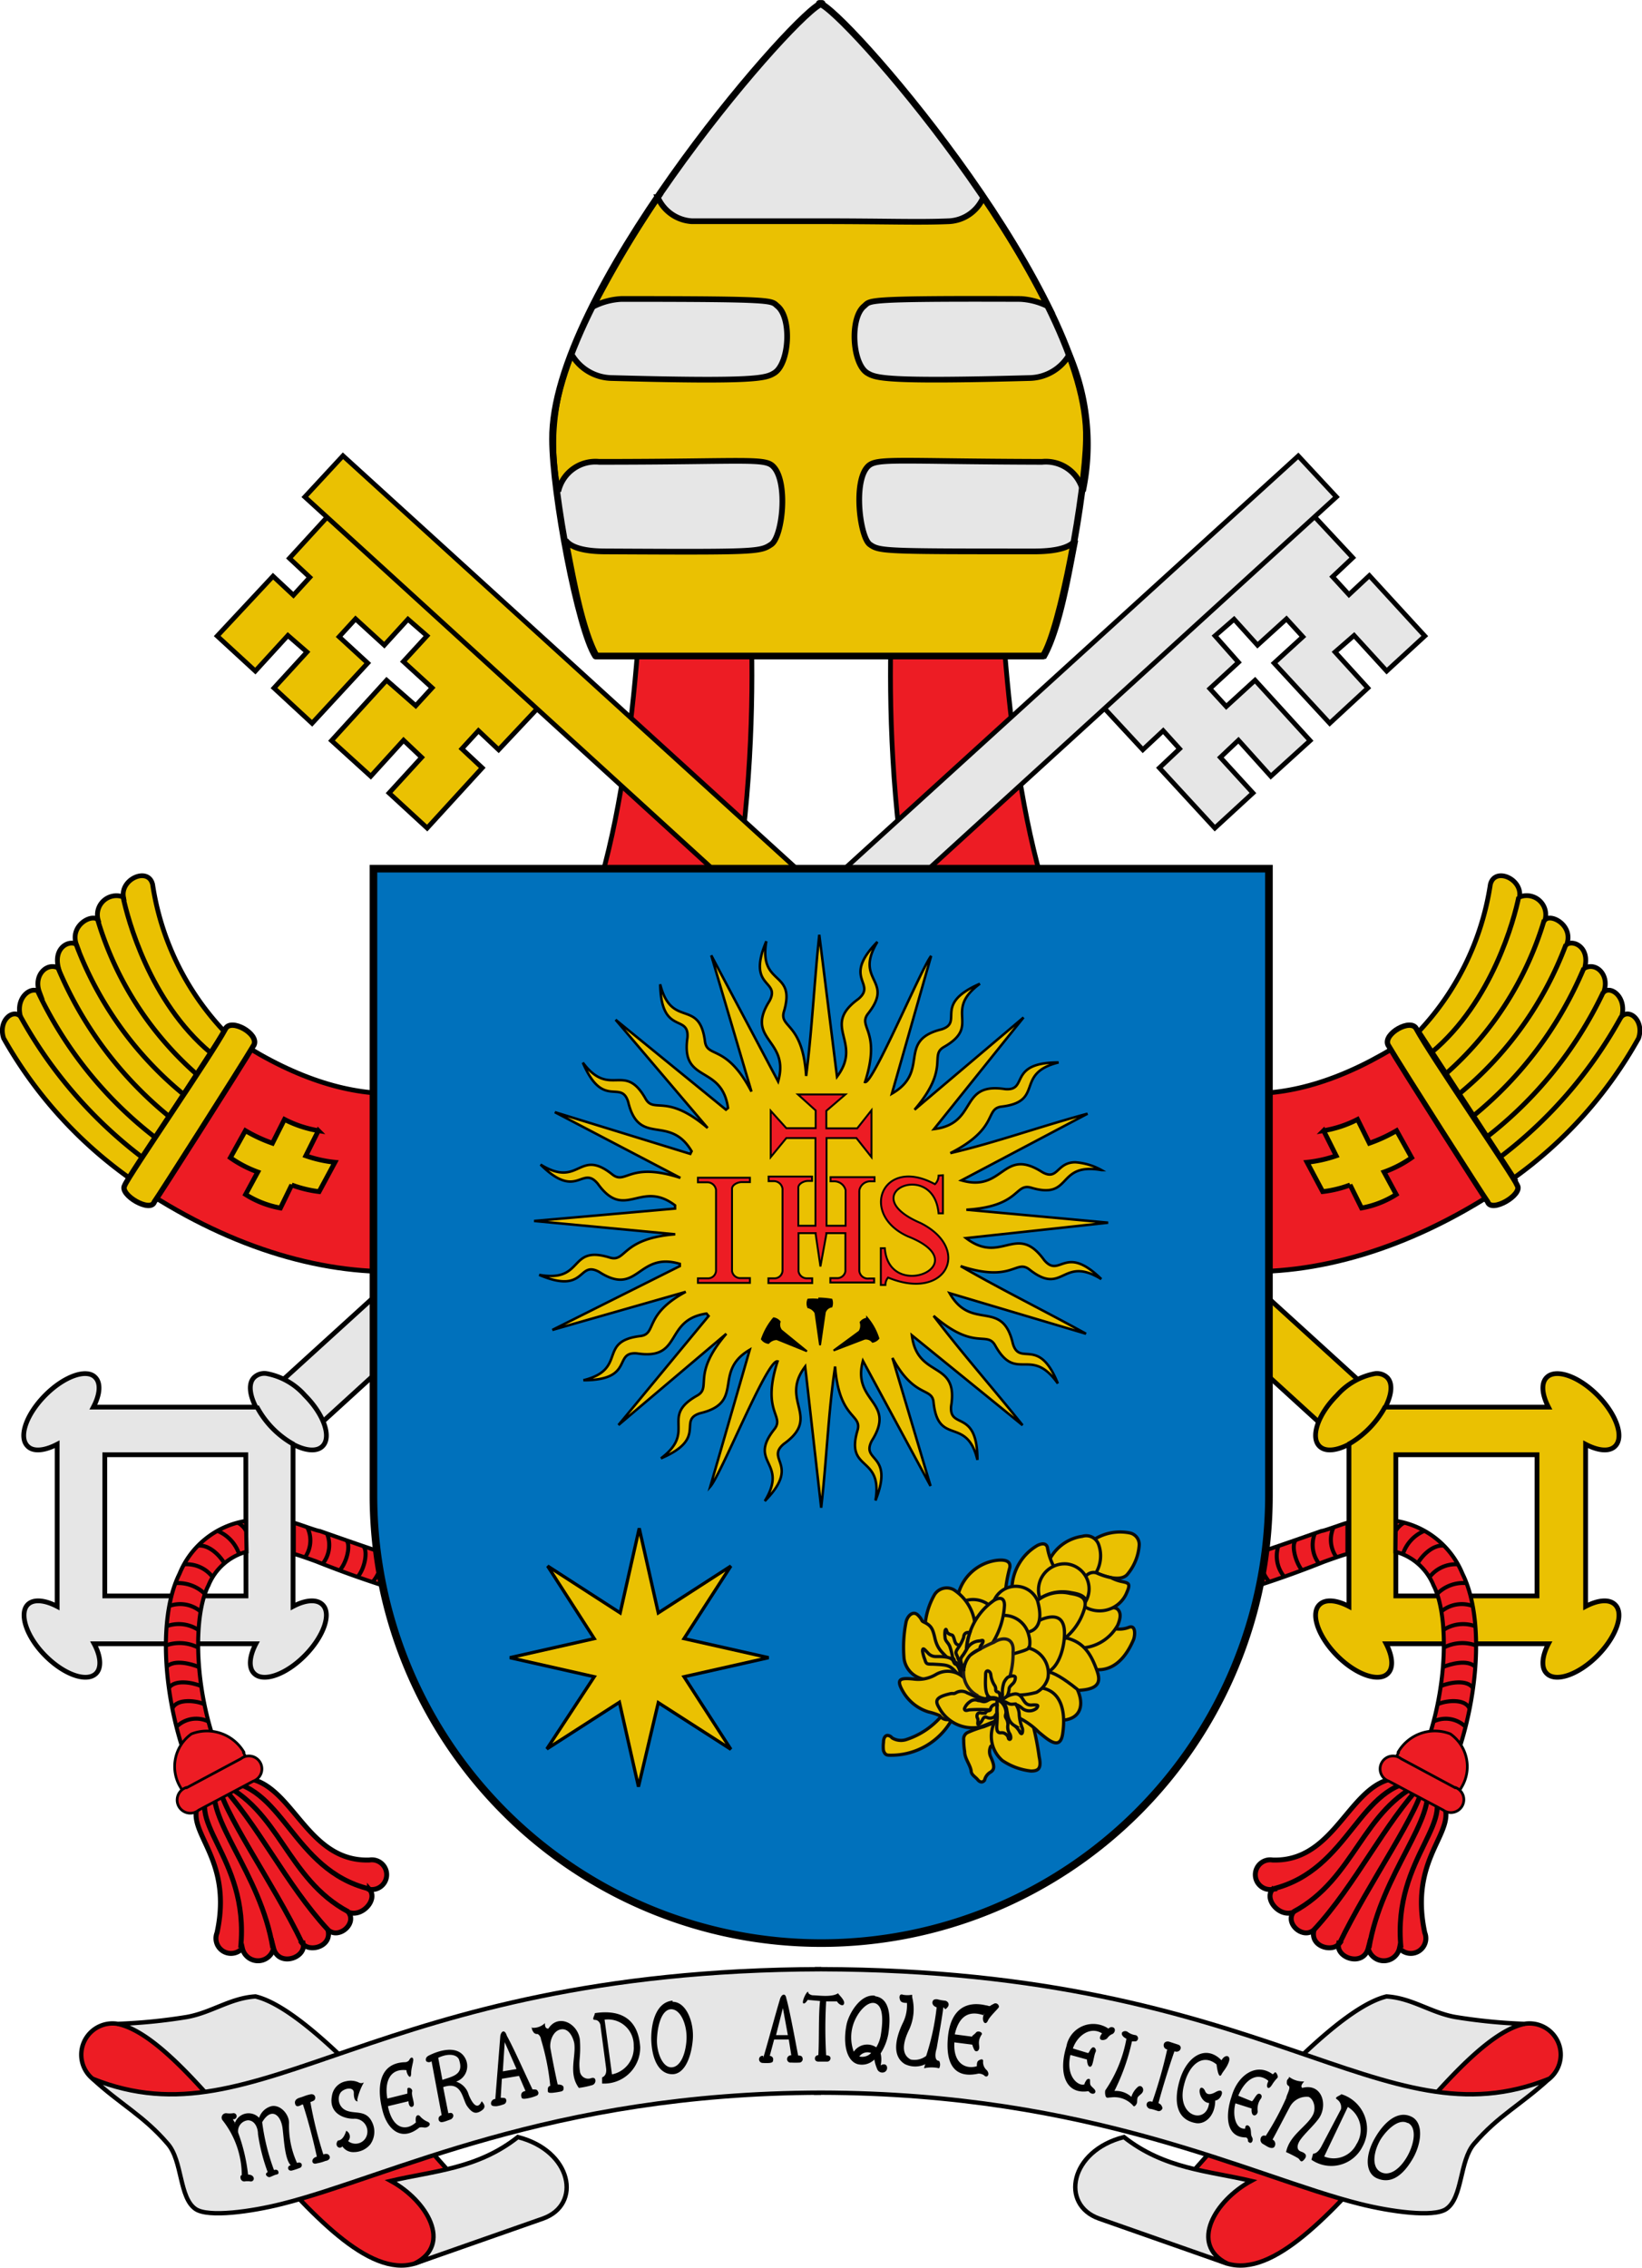 <svg id="Camada_1" data-name="Camada 1" xmlns="http://www.w3.org/2000/svg" viewBox="0 0 86.18 119.02"><defs><style>.cls-1,.cls-14,.cls-16,.cls-18,.cls-20,.cls-24{fill:#ed1c24;}.cls-1,.cls-10,.cls-12,.cls-13,.cls-14,.cls-15,.cls-16,.cls-17,.cls-18,.cls-19,.cls-2,.cls-20,.cls-22,.cls-23,.cls-24,.cls-25,.cls-29,.cls-3,.cls-4,.cls-5,.cls-6,.cls-7,.cls-8,.cls-9{stroke:#000;}.cls-1,.cls-5{stroke-width:0.25px;}.cls-10,.cls-12,.cls-2,.cls-22,.cls-25,.cls-26,.cls-27,.cls-28,.cls-4,.cls-5,.cls-9{fill:#eac102;}.cls-2,.cls-3,.cls-4{stroke-miterlimit:40.02;}.cls-2,.cls-3{stroke-width:0.25px;}.cls-13,.cls-17,.cls-19,.cls-29,.cls-3{fill:none;}.cls-4{stroke-width:0.28px;}.cls-13,.cls-5{stroke-linecap:round;}.cls-11,.cls-15,.cls-6,.cls-7,.cls-8{fill:#e6e6e6;}.cls-6,.cls-7,.cls-9{stroke-width:0.25px;}.cls-26,.cls-27,.cls-28,.cls-30,.cls-7,.cls-9{fill-rule:evenodd;}.cls-10,.cls-8{stroke-miterlimit:4.2;stroke-width:0.25px;}.cls-12{stroke-width:0.3px;}.cls-13,.cls-20{stroke-linejoin:round;}.cls-13{stroke-width:0.35px;}.cls-14,.cls-15{stroke-width:0.23px;}.cls-16,.cls-17{stroke-width:0.21px;}.cls-18,.cls-19{stroke-miterlimit:56.32;stroke-width:0.26px;}.cls-20,.cls-29{stroke-linecap:square;}.cls-20{stroke-width:0.14px;}.cls-21{fill:#0071bc;}.cls-22,.cls-23{stroke-miterlimit:4.84;}.cls-22{stroke-width:0.13px;}.cls-23{stroke-width:0.1px;}.cls-24{stroke-width:0.1px;}.cls-25,.cls-27{stroke-width:0.17px;}.cls-26,.cls-27{stroke:#0a0b0c;}.cls-26,.cls-28{stroke-width:0.17px;}.cls-28{stroke:#1f1a17;}.cls-29{stroke-width:0.4px;}</style></defs><g id="layer9"><g id="g8660"><g id="g8523"><path id="path4799-0-2-15" class="cls-1" d="M73.73,54.65c1.28,2,3.43,5.38,4.93,7.79-9.5,6.23-19.39,5.66-25.47-1.51-6.47-7.64-6.66-23-6.38-28.82,1.84-.08,4.86-.35,5.75-.35.51,8.26,1.82,18.3,6.52,22.87,3.32,3.23,8.3,4.11,14.65,0Z"/><g id="g7232-5"><path id="path4802-3-3-0" class="cls-2" d="M86,54.49c.3-.91-.46-1.56-.88-1.15.26-1-.57-1.63-.95-1.27.33-.89-.39-1.59-1-1.26.29-1.11-.6-1.49-.94-1.24.36-1-.82-1.64-1.14-1.29a1,1,0,0,0-1.34-1.2c.17-.95-1.3-1.6-1.53-.66a14.38,14.38,0,0,1-3.76,7.72l5,7.68A22.45,22.45,0,0,0,86,54.49Z"/><path id="path4803-8-7-1" class="cls-3" d="M85.1,53.34a23.42,23.42,0,0,1-6.38,7.4"/><path id="path4804-9-2-5" class="cls-3" d="M84.15,52.07A21,21,0,0,1,78,59.7"/><path id="path4805-8-0-5" class="cls-3" d="M83.13,50.81a20,20,0,0,1-5.83,7.78"/><path id="path4806-9-6-8" class="cls-3" d="M82.19,49.57a18.6,18.6,0,0,1-5.63,7.86"/><path id="path4807-5-5-4" class="cls-3" d="M81.05,48.28a17.38,17.38,0,0,1-5.18,8.09"/><path id="path4808-8-9-4" class="cls-3" d="M79.71,47.08c-.23,1.13-1.37,5.48-4.58,8.16"/><path id="path6065-8-4-4" class="cls-4" d="M79.64,62.22c-.25-.58-4.54-6.81-5.3-8.22-.28-.58-1.76.26-1.49.84.79,1.34,5,7.92,5.23,8.24.19.59,1.84-.37,1.56-.86Z"/></g><path id="path4263-3-9-7-9-4-4" class="cls-5" d="M74.09,60.76a6,6,0,0,1-1.45.75l.64,1.18a5.06,5.06,0,0,1-1.82.71l-.6-1.21a6,6,0,0,1-1.44.35L68.6,61a6.82,6.82,0,0,0,1.53-.34l-.66-1.32a6,6,0,0,0,1.78-.59L71.87,60a8.23,8.23,0,0,0,1.43-.66Z"/></g></g><g id="g8660-6"><g id="g8523-1"><path id="path4799-0-2-15-61" class="cls-1" d="M12.45,54.65C11.17,56.68,9,60,7.51,62.44,17,68.67,26.91,68.1,33,60.93c6.48-7.64,6.67-23,6.39-28.82-1.85-.08-4.86-.35-5.76-.35-.5,8.26-1.81,18.3-6.51,22.87-3.33,3.23-8.3,4.11-14.65,0Z"/><g id="g7232-5-3"><path id="path4802-3-3-0-0" class="cls-2" d="M.19,54.49c-.3-.91.47-1.56.88-1.15-.26-1,.58-1.63,1-1.27-.33-.89.4-1.59,1-1.26-.29-1.11.6-1.49.94-1.24-.36-1,.81-1.64,1.14-1.29a1,1,0,0,1,1.33-1.2c-.17-.95,1.31-1.6,1.53-.66a14.31,14.31,0,0,0,3.77,7.72l-5,7.68A22.67,22.67,0,0,1,.19,54.49Z"/><path id="path4803-8-7-1-5" class="cls-3" d="M1.07,53.34a23.57,23.57,0,0,0,6.39,7.4"/><path id="path4804-9-2-5-05" class="cls-3" d="M2,52.07A21,21,0,0,0,8.15,59.7"/><path id="path4805-8-0-5-6" class="cls-3" d="M3.05,50.81a20,20,0,0,0,5.82,7.78"/><path id="path4806-9-6-8-2" class="cls-3" d="M4,49.57a18.6,18.6,0,0,0,5.63,7.86"/><path id="path4807-5-5-4-31" class="cls-3" d="M5.13,48.28a17.38,17.38,0,0,0,5.18,8.09"/><path id="path4808-8-9-4-2" class="cls-3" d="M6.46,47.08c.24,1.13,1.38,5.48,4.58,8.16"/><path id="path6065-8-4-4-75" class="cls-4" d="M6.54,62.22c.24-.58,4.54-6.81,5.29-8.22.29-.58,1.77.26,1.5.84-.8,1.34-5,7.92-5.23,8.24-.19.59-1.84-.37-1.56-.86Z"/></g><path id="path4263-3-9-7-9-4-4-7" class="cls-5" d="M12.09,60.76a6.15,6.15,0,0,0,1.44.75l-.64,1.18a5.11,5.11,0,0,0,1.83.71l.59-1.21a6.25,6.25,0,0,0,1.44.35L17.58,61a6.7,6.7,0,0,1-1.53-.34l.66-1.32a6,6,0,0,1-1.78-.59L14.3,60a7.85,7.85,0,0,1-1.42-.66Z"/></g></g><g id="g8766-88"><g id="g8748-6"><path id="path5829-8-2-3-3-4-98-45" class="cls-6" d="M74.78,33.38l-2,1.84-1.71-1.87-1,.87,1.72,1.89-2,1.85L66.87,34.8l1.51-1.38-.86-.94L66,33.86,64.77,32.5l0,0-1,.87,0,0L65,34.76l-1.5,1.38.86.94,1.51-1.38,2.89,3.17-2.06,1.87L65,38.85l-.95.9,1.71,1.87-2,1.84L60.85,40.3l1.06-1-.86-.95-1.07,1L57.8,37l11-10.09L71,29.27l-1.06,1,.86.94,1.07-1Z"/><path id="path3416-6-3-0-38-5-0-6" class="cls-7" d="M68.14,23.93l2,2.15-53.71,49-2-2.28Z"/></g><g id="g5691-1-3-4"><path id="path4713-0-9-5" class="cls-8" d="M14,72.09a3.56,3.56,0,0,1,2,1.14c1,1,1.41,2.19.93,2.67-.31.31-.91.24-1.55-.1v8.51c.64-.34,1.24-.4,1.55-.09.48.47.06,1.67-.93,2.67s-2.18,1.42-2.66.94c-.31-.3-.25-.91.09-1.56H4.94c.35.65.4,1.26.1,1.56-.49.48-1.68.06-2.67-.94S1,84.69,1.45,84.22c.3-.31.9-.25,1.55.09V75.8c-.65.34-1.25.41-1.55.1-.49-.48-.07-1.67.92-2.67S4.55,71.81,5,72.29c.3.3.25.9-.1,1.56h8.53c-.34-.66-.4-1.26-.09-1.56A.78.78,0,0,1,14,72.09Zm-1.1,4.26H5.5v7.41h7.41Z"/><path id="path5689-1-7-4" class="cls-8" d="M15.42,75.81a4.88,4.88,0,0,1-1.95-2"/></g></g><g id="g8766"><g id="g8748"><path id="path5829-8-2-3-3-4-98" class="cls-9" d="M11.4,33.38l2,1.84,1.71-1.87,1,.87-1.73,1.89,2,1.85L19.3,34.8l-1.5-1.38.86-.94,1.51,1.38,1.24-1.36v0l1,.87v0l-1.24,1.35,1.51,1.38-.86.94L20.29,35.7,17.4,38.87l2.06,1.87,1.72-1.89.95.9-1.71,1.87,2,1.84,2.89-3.16-1.07-1,.87-.95,1.06,1L28.38,37l-11-10.09-2.19,2.39,1.07,1-.86.94-1.07-1Z"/><path id="path3416-6-3-0-38-5-0" class="cls-9" d="M18,23.92l-2,2.16,53.7,49,2-2.28Z"/></g><g id="g5691-1-3"><path id="path4713-0-9" class="cls-10" d="M72.17,72.09a3.55,3.55,0,0,0-2,1.14c-1,1-1.4,2.19-.92,2.67.31.31.9.24,1.55-.1v8.51c-.65-.34-1.24-.4-1.55-.09-.48.47-.07,1.67.92,2.67s2.19,1.42,2.67.94c.31-.3.25-.91-.09-1.56h8.52c-.34.65-.4,1.26-.09,1.56.48.48,1.68.06,2.67-.94s1.4-2.2.92-2.67c-.31-.31-.9-.25-1.55.09V75.8c.65.34,1.24.41,1.55.1.48-.48.07-1.67-.92-2.67s-2.19-1.42-2.67-.94c-.31.3-.25.9.09,1.56H72.71c.34-.66.4-1.26.09-1.56A.78.78,0,0,0,72.17,72.09Zm1.09,4.26h7.41v7.41H73.26Z"/><path id="path5689-1-7" class="cls-10" d="M70.76,75.81a5,5,0,0,0,1.95-2"/></g></g><g id="g7191"><path id="path3361-8-1-4-4" class="cls-11" d="M43,.18V.24c-1.85,1.08-14.07,15.3-14,22.81,0,2.82,1.35,10,2.26,11.38l11.75,0,11.74,0c.91-1.37,2.23-8.56,2.27-11.38C57.22,15.54,45,1.32,43.15.24V.18l-.06,0Z"/><path id="path1683-2-9-6" class="cls-12" d="M34.54,10.35a57.37,57.37,0,0,0-3.41,5.74,3.64,3.64,0,0,1,1.49-.4c8.32,0,7.82.08,8.19.38.76.63.62,3-.16,3.5-.45.28-.89.48-8.56.27A2.48,2.48,0,0,1,30,18.6a12,12,0,0,0-.7,7.19,2,2,0,0,1,2.15-1.55c7.66,0,8.69-.22,9.13.24.8.8.49,3.69-.1,4.09s-.76.41-8.69.37c-1.44,0-1.94-.34-2.1-.59.3,1.41.79,4.56,1.63,6.08l11.75,0,11.74,0c.85-1.52,1.34-4.67,1.63-6.08-.16.25-.65.58-2.09.59-7.93,0-8.19,0-8.7-.37s-.89-3.29-.1-4.09c.45-.46,1.47-.26,9.14-.24a2,2,0,0,1,2.15,1.54,12,12,0,0,0-.71-7.18,2.47,2.47,0,0,1-2.07,1.24c-7.67.21-8.1,0-8.55-.27-.78-.49-.92-2.87-.16-3.5.36-.3-.14-.41,8.19-.38a3.64,3.64,0,0,1,1.49.4,55.42,55.42,0,0,0-3.42-5.74,2.07,2.07,0,0,1-1.78,1.26c-1.59.07-3.28,0-6.76,0s-5.18,0-6.77,0a2.09,2.09,0,0,1-1.78-1.26Z"/><path id="path3361-8-1-4-4-7" class="cls-13" d="M43,.18V.24c-1.85,1.08-14.07,15.3-14,22.81,0,2.82,1.35,10,2.26,11.38l11.75,0,11.74,0c.91-1.37,2.23-8.56,2.27-11.38C57.22,15.54,45,1.32,43.15.24V.18l-.06,0Z"/></g><g id="g5891"><g id="g5638"><path id="path5616" class="cls-14" d="M80,106.22a1.64,1.64,0,0,1,1.32,2.88l-5.41,3.37-2-5.67Z"/><path id="path5614-6" class="cls-15" d="M80,106.22a28.93,28.93,0,0,1-3.62-.36c-1.29-.23-2.28-1-3.61-1.08-1.73.42-4.32,2.84-6.88,5.58l7,2.39C75.42,109.74,78,106.66,80,106.22Z"/><path id="path5614" class="cls-14" d="M65.88,110.36c-2.23,2.36-4.44,5-6.09,6.71l4.62,1.73c2.42.73,5.46-2.62,8.42-6Z"/><path id="path5612" class="cls-15" d="M42.77,103.35h.32c23.69.06,29.36,9.31,38.22,5.75-1.49,1.37-2.67,1.93-3.94,3.41-.78.9-.59,2.84-1.47,3.43-.67.45-2.93.13-4.52-.27-5.7-1.43-14-5.81-28.29-5.84h-.37"/><path id="path5618" class="cls-15" d="M64.41,118.8c-2-1-.66-3.3,1.26-4.34-2.25-.53-4.55-.62-6.68-2.3-2.84.72-3.37,3.55-1.3,4.28Z"/></g><g id="g5638-5"><path id="path5616-9" class="cls-14" d="M6.18,106.22a1.64,1.64,0,0,0-1.32,2.88l5.41,3.37,2-5.67Z"/><path id="path5614-6-3" class="cls-15" d="M6.18,106.22a28.93,28.93,0,0,0,3.62-.36c1.3-.23,2.29-1,3.61-1.08,1.74.42,4.32,2.84,6.89,5.58l-7,2.39C10.75,109.74,8.21,106.66,6.18,106.22Z"/><path id="path5614-5" class="cls-14" d="M20.3,110.36c2.22,2.36,4.43,5,6.08,6.71l-4.62,1.73c-2.42.73-5.45-2.62-8.41-6Z"/><path id="path5612-0" class="cls-15" d="M43.09,103.35c-23.7.06-29.36,9.31-38.23,5.75,1.49,1.37,2.67,1.93,3.94,3.41.79.9.59,2.84,1.47,3.43.67.45,2.93.13,4.52-.27,5.7-1.43,14-5.81,28.3-5.84"/><path id="path5618-4" class="cls-15" d="M21.76,118.8c2-1,.66-3.3-1.25-4.34,2.25-.53,4.54-.62,6.67-2.3,2.84.72,3.38,3.55,1.31,4.28Z"/></g></g><g id="g8886"><g id="g6957"><path id="path5053-42-5-6-4-8" class="cls-16" d="M55,84.12c5.61-.83,8-1.53,14.36-3.77.14,0,1.22-.41,1.36-.43v1.64c-.11,0-1.13.37-1.24.41A53.54,53.54,0,0,1,55.3,85.5Z"/><path id="path5905-27-5-9-2-1" class="cls-17" d="M65.81,83.3a1.67,1.67,0,0,1-.48-1.56"/><path id="path5905-4-4-0-2-1-9" class="cls-17" d="M66.6,83c-.38-.44-.64-1.31-.42-1.58"/><path id="path5905-3-8-1-9-0-64" class="cls-17" d="M67.41,82.76a1.7,1.7,0,0,1-.32-1.61"/><path id="path5905-78-6-9-3-3-54" class="cls-17" d="M68.34,82.42C68,82,67.76,81.11,68,80.84"/><path id="path5905-31-3-29-7-3-86" class="cls-17" d="M69.24,82.08a1.62,1.62,0,0,1-.23-1.6"/><path id="path5905-8-0-27-5-1-0" class="cls-17" d="M70.16,81.75A1.58,1.58,0,0,1,70,80.14"/><path id="path5905-04-04-1-2-9-9" class="cls-17" d="M64.9,83.58c-.38-.43-.54-1.34-.31-1.61"/><path id="path5905-27-5-9-2-9-0" class="cls-17" d="M58.61,85a1.85,1.85,0,0,1-.35-1.47"/><path id="path5905-4-4-0-2-1-7-0" class="cls-17" d="M59.47,84.87c-.38-.43-.54-1.18-.32-1.45"/><path id="path5905-3-8-1-9-0-6-1" class="cls-17" d="M60.35,84.71c-.38-.44-.57-1.2-.35-1.48"/><path id="path5905-78-6-9-3-3-5-5" class="cls-17" d="M61.29,84.51c-.38-.43-.55-1.23-.33-1.5"/><path id="path5905-31-3-29-7-3-8-4" class="cls-17" d="M62.21,84.3a1.53,1.53,0,0,1-.29-1.53"/><path id="path5905-8-0-27-5-1-1-8" class="cls-17" d="M63.12,84.08a1.6,1.6,0,0,1-.28-1.57"/><path id="path5905-6-1-3-5-5-5-7" class="cls-17" d="M64,83.84a1.76,1.76,0,0,1-.29-1.59"/><path id="path5905-04-04-1-2-9-7-3" class="cls-17" d="M57.79,85.14c-.38-.44-.57-1.17-.35-1.44"/></g><g id="g6933"><path id="path5053-42-5-6-4-4-1" class="cls-16" d="M73.26,79.82a4.56,4.56,0,0,1,3.5,2.78c1.39,2.78.7,8.57-1.64,12.5l-1.54-.89c2.4-3.69,2.64-9.11,1.66-11a3,3,0,0,0-2-1.77Z"/><path id="path5905-9-8-4-4-2-2-4" class="cls-17" d="M73.26,80.34a1.15,1.15,0,0,1,.47-.44"/><path id="path5905-93-8-7-1-8-6-8-3" class="cls-17" d="M73.61,81.63a2,2,0,0,1,1.16-1.29"/><path id="path5905-93-6-3-2-3-1-8-0" class="cls-17" d="M74.39,82.07c.31-.53.87-1,1.37-.95"/><path id="path5905-93-1-0-8-3-3-2-1" class="cls-17" d="M75,82.81a1.74,1.74,0,0,1,1.51-.71"/><path id="path5905-93-1-4-0-0-1-8-3-8" class="cls-17" d="M75.42,83.66A1.93,1.93,0,0,1,77,83.09"/><path id="path5905-93-1-4-9-7-5-1-6-1-2" class="cls-17" d="M75.64,84.58a1.69,1.69,0,0,1,1.66-.29"/><path id="path5905-93-1-4-9-7-5-1-6-7-5-6-2" class="cls-17" d="M75.75,85.55a1.88,1.88,0,0,1,1.68-.2"/><path id="path5905-93-1-4-9-7-5-1-6-7-8-41-08" class="cls-17" d="M75.78,86.47a2.1,2.1,0,0,1,1.69-.11"/><path id="path5905-93-1-4-9-7-5-1-6-7-8-8-7-9" class="cls-17" d="M75.76,87.48c.35-.14,1.25-.41,1.67,0"/><path id="path5905-93-1-4-9-7-5-1-6-7-8-0-2-8" class="cls-17" d="M75.62,88.49c.47-.19,1.37-.36,1.69.1"/><path id="path5905-93-1-4-9-7-5-1-6-7-8-89-02-6" class="cls-17" d="M75.45,89.45c.37-.19,1.45-.34,1.68.23"/><path id="path5905-93-1-4-9-7-5-1-6-7-8-89-4-1-5" class="cls-17" d="M75.24,90.35a1.48,1.48,0,0,1,1.68.28"/><path id="path5905-93-1-4-9-7-5-1-6-7-8-89-3-4-6" class="cls-17" d="M74.93,91.37a2,2,0,0,1,1.65.44"/><path id="path5905-93-1-4-9-7-5-1-6-7-8-89-0-0-7" class="cls-17" d="M74.5,92.49c.32-.07,1.41,0,1.7.4"/><path id="path5905-93-1-4-9-7-5-1-6-7-8-89-5-7-5" class="cls-17" d="M74.07,93.37c.6,0,1.41,0,1.69.53"/><path id="path5905-93-1-4-9-7-5-1-6-7-8-89-7-2-8" class="cls-17" d="M73.71,94.29a1.67,1.67,0,0,1,1.61.36"/></g><g id="g5880"><g id="g8228-82"><path id="path5955-9-2-5-1-88-8-1-0-2" class="cls-18" d="M70.3,102c-.38.49-1.58.16-1.33-.72-.57.52-1.53-.31-1.09-.92-.72.28-1.55-.67-1.09-1.2a.78.78,0,1,1,0-1.54c3.88.13,4.15-5.52,7.88-4.07,3.16,2.19-.94,3,.11,7.89a.79.79,0,0,1-1.33.81.84.84,0,0,1-1.64,0c-.26,1-1.73.51-1.55-.26Z"/><path id="path6023-80-2-1-1-3-1-5-3-9" class="cls-19" d="M66.79,99.14c4.11-1,4.5-5.61,7.81-5.67"/><path id="path6025-13-4-8-1-7-34-6-8-9" class="cls-19" d="M67.88,100.34c3.26-1.73,3.61-5.41,6.83-6.81"/><path id="path6023-2-94-7-2-4-9-5-7-7-77" class="cls-19" d="M71.85,102.24c.65-3.95,3.61-6.82,3-8.66,2,1.89-1.81,3.77-1.32,8.65"/><path id="path6025-0-72-0-5-69-9-7-2-9-3" class="cls-19" d="M70.3,102c1.52-3.17,4.34-7.11,4.41-8.45-2.08,2.18-3.52,5.32-5.74,7.73"/><g id="g6707-8-3-0-8-8-6"><path id="path5537-93-3-8-5-8-9-8-1-8" class="cls-20" d="M73.39,92c-.46.84.15,1.49,1.07,2s1.8.64,2.25-.2A2.1,2.1,0,0,0,76.12,91a2.23,2.23,0,0,0-2.73.94"/><path id="rect5533-94-0-3-87-9-1-3-4-5" class="cls-20" d="M76.38,93.83,73.53,92.3a.68.68,0,1,0-.64,1.18L75.75,95a.68.68,0,1,0,.63-1.19Z"/></g></g></g></g><g id="g8886-1"><g id="g6957-6"><path id="path5053-42-5-6-4-8-4" class="cls-16" d="M31.14,84.12c-5.62-.83-8-1.53-14.36-3.77-.14,0-1.22-.41-1.36-.43v1.64c.11,0,1.13.37,1.23.41A53.6,53.6,0,0,0,30.88,85.5Z"/><path id="path5905-27-5-9-2-1-8" class="cls-17" d="M20.37,83.3a1.7,1.7,0,0,0,.48-1.56"/><path id="path5905-4-4-0-2-1-9-1" class="cls-17" d="M19.58,83c.38-.44.64-1.31.41-1.58"/><path id="path5905-3-8-1-9-0-64-6" class="cls-17" d="M18.77,82.76c.38-.44.54-1.34.31-1.61"/><path id="path5905-78-6-9-3-3-54-5" class="cls-17" d="M17.83,82.42c.38-.44.58-1.31.36-1.58"/><path id="path5905-31-3-29-7-3-86-9" class="cls-17" d="M16.93,82.08a1.59,1.59,0,0,0,.23-1.6"/><path id="path5905-8-0-27-5-1-0-52" class="cls-17" d="M16,81.75a1.56,1.56,0,0,0,.12-1.61"/><path id="path5905-04-04-1-2-9-9-8" class="cls-17" d="M21.27,83.58A1.69,1.69,0,0,0,21.59,82"/><path id="path5905-27-5-9-2-9-0-56" class="cls-17" d="M27.56,85a1.77,1.77,0,0,0,.35-1.47"/><path id="path5905-4-4-0-2-1-7-0-0" class="cls-17" d="M26.71,84.87c.38-.43.54-1.18.32-1.45"/><path id="path5905-3-8-1-9-0-6-1-08" class="cls-17" d="M25.83,84.71c.38-.44.57-1.2.34-1.48"/><path id="path5905-78-6-9-3-3-5-5-9" class="cls-17" d="M24.89,84.51c.38-.43.55-1.23.33-1.5"/><path id="path5905-31-3-29-7-3-8-4-8" class="cls-17" d="M24,84.3a1.54,1.54,0,0,0,.3-1.53"/><path id="path5905-8-0-27-5-1-1-8-2" class="cls-17" d="M23.05,84.08a1.57,1.57,0,0,0,.28-1.57"/><path id="path5905-6-1-3-5-5-5-7-1" class="cls-17" d="M22.16,83.84a1.79,1.79,0,0,0,.3-1.59"/><path id="path5905-04-04-1-2-9-7-3-25" class="cls-17" d="M28.39,85.14c.38-.44.57-1.17.34-1.44"/></g><g id="g6933-8"><path id="path5053-42-5-6-4-4-1-0" class="cls-16" d="M12.91,79.82A4.55,4.55,0,0,0,9.42,82.6c-1.39,2.78-.7,8.57,1.64,12.5l1.54-.89c-2.4-3.69-2.64-9.11-1.66-11a3,3,0,0,1,2-1.77Z"/><path id="path5905-9-8-4-4-2-2-4-0" class="cls-17" d="M12.91,80.34a1,1,0,0,0-.47-.44"/><path id="path5905-93-8-7-1-8-6-8-3-8" class="cls-17" d="M12.57,81.63a2,2,0,0,0-1.17-1.29"/><path id="path5905-93-6-3-2-3-1-8-0-4" class="cls-17" d="M11.79,82.07c-.31-.53-.87-1-1.38-.95"/><path id="path5905-93-1-0-8-3-3-2-1-4" class="cls-17" d="M11.19,82.81a1.72,1.72,0,0,0-1.5-.71"/><path id="path5905-93-1-4-0-0-1-8-3-8-9" class="cls-17" d="M10.76,83.66a2,2,0,0,0-1.56-.57"/><path id="path5905-93-1-4-9-7-5-1-6-1-2-5" class="cls-17" d="M10.53,84.58a1.67,1.67,0,0,0-1.65-.29"/><path id="path5905-93-1-4-9-7-5-1-6-7-5-6-2-2" class="cls-17" d="M10.42,85.55a1.87,1.87,0,0,0-1.68-.2"/><path id="path5905-93-1-4-9-7-5-1-6-7-8-41-08-33" class="cls-17" d="M10.4,86.47a2.13,2.13,0,0,0-1.7-.11"/><path id="path5905-93-1-4-9-7-5-1-6-7-8-8-7-9-7" class="cls-17" d="M10.41,87.48c-.34-.14-1.25-.41-1.67,0"/><path id="path5905-93-1-4-9-7-5-1-6-7-8-0-2-8-1" class="cls-17" d="M10.56,88.49c-.47-.19-1.38-.36-1.7.1"/><path id="path5905-93-1-4-9-7-5-1-6-7-8-89-02-6-7" class="cls-17" d="M10.73,89.45c-.37-.19-1.46-.34-1.69.23"/><path id="path5905-93-1-4-9-7-5-1-6-7-8-89-4-1-5-58" class="cls-17" d="M10.94,90.35a1.47,1.47,0,0,0-1.68.28"/><path id="path5905-93-1-4-9-7-5-1-6-7-8-89-3-4-6-6" class="cls-17" d="M11.25,91.37a2,2,0,0,0-1.65.44"/><path id="path5905-93-1-4-9-7-5-1-6-7-8-89-0-0-7-0" class="cls-17" d="M11.68,92.49c-.32-.07-1.41,0-1.7.4"/><path id="path5905-93-1-4-9-7-5-1-6-7-8-89-5-7-5-2" class="cls-17" d="M12.11,93.37c-.6,0-1.41,0-1.69.53"/><path id="path5905-93-1-4-9-7-5-1-6-7-8-89-7-2-8-6" class="cls-17" d="M12.47,94.29a1.67,1.67,0,0,0-1.61.36"/></g><g id="g5880-8"><g id="g8228-82-8"><path id="path5955-9-2-5-1-88-8-1-0-2-78" class="cls-18" d="M15.87,102c.38.49,1.58.16,1.34-.72.56.52,1.53-.31,1.08-.92.72.28,1.56-.67,1.1-1.2a.78.78,0,1,0,0-1.54c-3.88.13-4.16-5.52-7.88-4.07-3.16,2.19.94,3-.12,7.89a.79.79,0,0,0,1.33.81.84.84,0,0,0,1.64,0c.26,1,1.73.51,1.55-.26Z"/><path id="path6023-80-2-1-1-3-1-5-3-9-7" class="cls-19" d="M19.39,99.14c-4.11-1-4.5-5.61-7.82-5.67"/><path id="path6025-13-4-8-1-7-34-6-8-9-6" class="cls-19" d="M18.29,100.34c-3.26-1.73-3.6-5.41-6.82-6.81"/><path id="path6023-2-94-7-2-4-9-5-7-7-77-9" class="cls-19" d="M14.32,102.24c-.64-3.95-3.61-6.82-3-8.66-2,1.89,1.81,3.77,1.31,8.65"/><path id="path6025-0-72-0-5-69-9-7-2-9-3-1" class="cls-19" d="M15.87,102c-1.51-3.17-4.34-7.11-4.4-8.45,2.07,2.18,3.52,5.32,5.74,7.73"/><g id="g6707-8-3-0-8-8-6-7"><path id="path5537-93-3-8-5-8-9-8-1-8-36" class="cls-20" d="M12.79,92c.45.84-.16,1.49-1.08,2s-1.79.64-2.24-.2A2.1,2.1,0,0,1,10.05,91a2.25,2.25,0,0,1,2.74.94"/><path id="rect5533-94-0-3-87-9-1-3-4-5-7" class="cls-20" d="M9.79,93.83l2.86-1.53a.68.68,0,1,1,.64,1.18L10.43,95a.69.69,0,1,1-.64-1.19Z"/></g></g></g></g></g><g id="layer5"><path id="path441-0-7-3" class="cls-21" d="M19.6,78.48a23.49,23.49,0,0,0,47,0V45.59h-47Z"/></g><g id="layer1"><g id="g5681"><path id="path8" class="cls-22" d="M43,49.06c-.26,2.45-.38,5-.69,7.41-.18-2.82-1.41-2.51-1.17-3.37.67-2.21-1.33-1.3-.92-3.7-1.06,2.49.77,2,.17,3.13-1.32,2.08,1.09,2,.45,4.23l-3.51-6.62,2.11,7.15c-1.32-2.52-2.32-1.74-2.44-2.63-.29-2.29-1.75-.64-2.35-3,.05,2.71,1.53,1.53,1.43,2.8-.36,2.44,1.8,1.37,2.13,3.69l-.11.09-5.79-4.72,4.83,5.68,0,0c-2.16-1.84-2.8-.75-3.25-1.52-1.12-2-1.86,0-3.3-1.91,1.06,2.49,2,.85,2.38,2.06.57,2.39,2.16.61,3.33,2.59l-.07.14-7.11-2.19,6.59,3.45v0c-2.68-.87-2.85.37-3.56-.17-1.8-1.45-1.7.75-3.78-.53,1.92,1.91,2.16,0,3,1,1.43,2,2.24-.24,4.06,1.14,0,.06,0,.11,0,.17l-7.4.65,7.41.7v0C32.59,65,32.88,66.27,32,66c-2.2-.68-1.3,1.33-3.7.91,2.49,1.06,2-.77,3.14-.16,2.07,1.34,2-1.08,4.24-.42,0,0,0,.08,0,.12l-6.69,3.35,7-2C33.77,69,34.49,70,33.62,70.12c-2.29.27-.66,1.74-3,2.32,2.71,0,1.54-1.51,2.81-1.41,2.42.38,1.4-1.76,3.65-2.09l.11.13-4.73,5.72L38.12,70l0,0c-1.84,2.16-.75,2.79-1.52,3.24-2,1.12,0,1.86-1.91,3.3,2.49-1.06.84-2,2.06-2.37,2.39-.57.62-2.17,2.6-3.33l-2.07,7.18c.59-.67,3-6.72,3.53-6.57-.86,2.67.38,2.84-.16,3.55-1.44,1.81.76,1.7-.51,3.78,1.9-1.93,0-2.16,1-3,2-1.43-.25-2.24,1.12-4.06l.84,7.41c.28-2.44.37-5,.73-7.41.21,2.78,1.42,2.48,1.18,3.34-.66,2.21,1.34,1.29.94,3.69,1-2.5-.79-2-.19-3.14,1.31-2.07-1.06-2-.47-4.19l3.55,6.57-2-6.72C48,73.42,48.94,72.78,49,73.62c.25,2.3,1.74.68,2.3,3,0-2.71-1.5-1.56-1.38-2.83.4-2.43-1.78-1.4-2.06-3.71l5.81,4.72C52.16,72.91,50.47,71,49,69.06c2.15,1.86,2.79.77,3.23,1.55,1.11,2,1.87,0,3.29,2-1-2.51-2-.87-2.36-2.09-.55-2.4-2.17-.62-3.32-2.65L57,70c-2.17-1.2-4.47-2.33-6.58-3.55,2.72.89,2.89-.37,3.6.17,1.81,1.44,1.7-.76,3.78.51-1.93-1.9-2.16,0-3-1-1.44-2-2.24.28-4.1-1.15l7.46-.81-7.44-.68h0c2.83-.17,2.53-1.4,3.39-1.16,2.21.67,1.3-1.34,3.7-.92A3.29,3.29,0,0,0,56.44,61c-1,0-.91,1-1.75.51-2.08-1.33-2,1.09-4.23.44l6.62-3.5c-2.39.64-4.86,1.53-7.2,2.07,2.57-1.31,1.79-2.32,2.68-2.44,2.29-.27.66-1.74,3-2.32-2.71,0-1.55,1.51-2.81,1.4-2.45-.38-1.39,1.81-3.73,2.1l4.7-5.86L48,58.24h0c1.88-2.2.76-2.84,1.54-3.29,2-1.14-.07-1.87,1.89-3.32-2.49,1.08-.83,2-2,2.39-2.4.59-.57,2.2-2.62,3.38l2.06-7.23c-.52.66-3.07,6.75-3.47,6.62.87-2.7-.39-2.86.15-3.58,1.44-1.81-.76-1.69.5-3.78-1.9,1.94,0,2.16-1,3-2,1.45.27,2.24-1.12,4.08L43,49.06Z"/><path id="path8-5" class="cls-23" d="M43,68.21h-.1a2.8,2.8,0,0,0-.48,0,.54.54,0,0,0,0,.4.59.59,0,0,1,.38.29l.24,1.7.25-1.73a.46.46,0,0,1,.35-.3.57.57,0,0,0,0-.36,4.48,4.48,0,0,0-.64-.06Zm-2.41,1a3.43,3.43,0,0,0-.6,1.07.5.5,0,0,0,.34.2.61.61,0,0,1,.44-.2l1.58.64L41,69.82a.49.49,0,0,1-.08-.45.53.53,0,0,0-.31-.18Zm4.92,0a.49.49,0,0,0-.34.19.58.58,0,0,1-.06.48l-1.36,1,1.62-.62a.45.45,0,0,1,.43.16.52.52,0,0,0,.3-.18,3.09,3.09,0,0,0-.59-1.07Z"/></g><path id="path8-5-8" class="cls-24" d="M41.88,57.44l.93.84v.93H41.27l-.82-.91v2.43l.82-1H42.8v4.6h-.9v-2c0-.21.3-.35.5-.35h.22v-.23H40.34v.24h.27a.46.46,0,0,1,.46.4V66.7a.42.42,0,0,1-.45.39h-.29v.25h2.3v-.25h-.26a.44.44,0,0,1-.46-.37v-2h.9v.05l.25,1.7.31-1.69v-.06h1v2a.43.43,0,0,1-.45.36h-.34v.23h2.3V67.1h-.27a.45.45,0,0,1-.51-.41v-4.2A.58.58,0,0,1,45.7,62h.2v-.22H43.59V62h.2a.61.61,0,0,1,.59.46v1.87h-1v-4.6h1.57l.79,1V58.27l-.75.95H43.37V58.3l1-.86Zm7.38,4.26a.61.61,0,0,1-.19.45c-2.76-1.5-4,1.58-1.42,2.74,3.72,1.46-1,3.49-1.21.62h-.21v1.93h.24a.61.61,0,0,1,.14-.39c3.06,1.27,4.41-1.5,1.71-2.86-3.58-1.53.69-3.39.94-.51h.23v-2Zm-12.63.11v.24h.49a.46.46,0,0,1,.46.4V66.7a.42.42,0,0,1-.45.39h-.5v.24h2.73v-.25h-.48a.44.44,0,0,1-.46-.37V62.39c0-.21.3-.35.51-.35h.43v-.23Z"/><path id="path4980" class="cls-25" d="M33.51,93.77l-1-4.43-3.81,2.45L31.19,88l-4.43-1,4.43-1-2.45-3.81,3.81,2.46,1-4.44,1,4.44,3.81-2.46-2.46,3.81,4.44,1-4.44,1,2.46,3.81-3.81-2.45Z"/></g><g id="layer14"><g id="g5851"><path id="_176765288" data-name=" 176765288" class="cls-26" d="M52.2,90.4l-.56.22a5.84,5.84,0,0,0-.86.31.38.38,0,0,0-.2.39,3.67,3.67,0,0,0,.05.61c0,.36.27.65.34,1,0,.22.21.31.35.48s.3.13.36,0A.66.66,0,0,1,52,93c.19-.13.22-.3,0-.79a.64.64,0,0,1,0-.56c.95-.5.59-.89.11-1.24Z"/><path id="_176765216" data-name=" 176765216" class="cls-26" d="M52.61,89.85a1.69,1.69,0,0,0,0,2.55,3.35,3.35,0,0,0,1.5.55c.37,0,.57-.11.43-.75a14.8,14.8,0,0,0-.28-1.49c-.2-.63-.85-1.84-1.67-.86Z"/><path id="_176763848" data-name=" 176763848" class="cls-26" d="M57.47,80.77a2.57,2.57,0,0,1,1.81-.32.62.62,0,0,1,.51.66,2.67,2.67,0,0,1-.64,1.54c-.35.35-1.09.12-1.6-.1a1.13,1.13,0,0,1-.08-1.78Z"/><path id="_176763920" data-name=" 176763920" class="cls-26" d="M55.12,81.79a2.3,2.3,0,0,1,1.69-1.16.69.69,0,0,1,.85.43,1.75,1.75,0,0,1-.6,2C56.84,82.66,54,83.37,55.12,81.79Z"/><path id="_176764352" data-name=" 176764352" class="cls-26" d="M53.12,83.23a2.69,2.69,0,0,1,1.33-2.12c.39-.19.49,0,.52.09a3.3,3.3,0,0,0,.33,1c.37,1.94-1.76,3.28-2.18,1Z"/><path id="_176764280" data-name=" 176764280" class="cls-26" d="M58.58,85.49a1.37,1.37,0,0,0,.69-.09c.36-.12.3.47.22.66-.45,1.06-1.12,1.62-1.94,1.57C55.74,86.21,57.39,85.4,58.58,85.49Z"/><path id="_176764208" data-name=" 176764208" class="cls-26" d="M58.41,84.38a.36.36,0,0,1,.25.08c.21.21.13.53,0,.84a2.33,2.33,0,0,1-1.75,1.18c-2.57.35-.77-3.58,1.49-2.1Z"/><path id="_176763992" data-name=" 176763992" class="cls-26" d="M58.31,82.8a2.26,2.26,0,0,0,.5.19c.42.09.55.09.33.59a1.54,1.54,0,0,1-2.21.75c-.58-.6-.12-2,.62-1.78a3.57,3.57,0,0,0,.76.25Z"/><path id="_176764064" data-name=" 176764064" class="cls-26" d="M54.57,83.86A1.37,1.37,0,0,1,56,82.08a1.32,1.32,0,0,1,1,1.94c-.07-.25-.32-.36-.77-.43a2.2,2.2,0,0,0-1.6.27Z"/><path id="_176764496" data-name=" 176764496" class="cls-26" d="M55.86,85.94c1,.21,1.39.83,1.72,1.76.16.46.18.91-.78,1A2.09,2.09,0,0,1,55,88c-.32-1.3,0-1.79.87-2Z"/><path id="_176764136" data-name=" 176764136" class="cls-26" d="M54.17,85.27A1.28,1.28,0,0,1,54.45,84a2,2,0,0,1,1.72-.37c.71.11.94.32.68,1a3.07,3.07,0,0,1-1,1.38,1.78,1.78,0,0,1-1.69-.73Z"/><path id="_176764424" data-name=" 176764424" class="cls-26" d="M53.84,85.53a2.94,2.94,0,0,1,.88-.56c.53-.19,1-.17,1.12.42s-.12,2-.83,2.35c-1.83-1.23-1.65-1.68-1.17-2.21Z"/><path id="_176765072" data-name=" 176765072" class="cls-26" d="M56.54,88.66c.38.81.18,1.53-.72,1.62-1.09-1-2.32-4.07.72-1.62Z"/><path id="_176765144" data-name=" 176765144" class="cls-26" d="M54.67,88.59c1,.17,1.29,1.19,1.1,2.43-.14.86-.75.3-1.25-.11a4,4,0,0,0-2.3-1.14C52.59,88.66,53.6,87.74,54.67,88.59Z"/><path id="_176765000" data-name=" 176765000" class="cls-27" d="M52.79,83.34A7.11,7.11,0,0,1,53,82.27c.07-.42-.41-.42-.75-.37a2.42,2.42,0,0,0-1.93,1.67C50.64,85.38,52.54,85.07,52.79,83.34Z"/><path id="_176764568" data-name=" 176764568" class="cls-26" d="M54.45,84a1.24,1.24,0,0,0-2.3.06c-.23,1.57,3.1,2.69,2.3-.06Z"/><path id="_176764784" data-name=" 176764784" class="cls-26" d="M52.67,84.78A1.35,1.35,0,0,1,54,85.84a1.27,1.27,0,0,1-.8,1.56A1.37,1.37,0,0,1,52.67,84.78Z"/><path id="_176764856" data-name=" 176764856" class="cls-26" d="M54,86.5a1.37,1.37,0,0,1,1,1.57,1.26,1.26,0,0,1-.6.75,3.83,3.83,0,0,1-1.74.08c-1.52-2.11.83-2,1.34-2.4Z"/><path id="_176764928" data-name=" 176764928" class="cls-26" d="M51.9,84.23A1.37,1.37,0,0,0,50.7,84C49.91,86.05,52.35,85.94,51.9,84.23Z"/><path id="_176765504" data-name=" 176765504" class="cls-26" d="M51.16,85.15a2.48,2.48,0,0,0-1.11-1.72.76.76,0,0,0-1,.26,3.83,3.83,0,0,0-.48,1.44h0c.44,2.65,2.77,3.12,2.6,0Z"/><path id="_176765576" data-name=" 176765576" class="cls-26" d="M48.45,88.12a1.27,1.27,0,0,1-1-1.06,6.8,6.8,0,0,1,.1-1.91c.06-.32.36-.65.63-.38s.13.28.33.37c.36.18.44.33.55.8.15.68.44.79.72,1.14a3.21,3.21,0,0,1,.67.91,1.69,1.69,0,0,1-2,.13Z"/><path id="_176765648" data-name=" 176765648" class="cls-26" d="M49.9,90.35a3.64,3.64,0,0,1-3.13,1.77c-.22,0-.31,0-.4-.24a1.63,1.63,0,0,1,0-.43c0-.27.11-.36.2-.37a.33.33,0,0,1,.25.13.9.9,0,0,0,.74.09,4.08,4.08,0,0,0,1.84-1.22c.82-1.7.82-.57.55.27Z"/><path id="_176765720" data-name=" 176765720" class="cls-26" d="M50.4,88c-.58-.63-.53-.61-1.46-.66-.27,0-.33,0-.39-.22a2,2,0,0,1-.13-.46c0-.25.14-.05.27.08a.54.54,0,0,0,.44.2c.3,0,.8,0,.9.23s.11.13.2.22a.87.87,0,0,1,.17.61Z"/><path id="_176765936" data-name=" 176765936" class="cls-26" d="M50.38,86.34c-.24,0-.25-.17-.31-.35s-.08-.17-.15-.19-.2-.07-.23-.19-.06-.13-.09,0a1,1,0,0,0,0,.3c0,.22.16.28.25.5A3.35,3.35,0,0,1,50,87a.44.44,0,0,1,.08.11c0,.13.11.13.2.22a.7.7,0,0,1,.16.41,1.2,1.2,0,0,1,.11.23l.1.07a1.45,1.45,0,0,1,0-.36c0-.11-.07-.23-.1-.33a1.09,1.09,0,0,1-.22-.4c-.1-.23-.13-.23,0-.44l.12-.19Z"/><path id="_176766008" data-name=" 176766008" class="cls-26" d="M52.54,89.27a1.25,1.25,0,0,1,.74-.37c.49,0,.35.67.94.58.23,0,.32,0,.18.18a.6.6,0,0,1-.75,0c-.43-.38-.46-.07-.79-.26a.75.75,0,0,0-.32-.1Z"/><path id="_176764712" data-name=" 176764712" class="cls-26" d="M52.08,86.25a4.19,4.19,0,0,0,.64-2c0-.53-.42-.38-.68-.16a3.34,3.34,0,0,0-1.29,3C51.58,87.48,52,87.13,52.08,86.25Z"/><path id="_176765432" data-name=" 176765432" class="cls-26" d="M50.6,88.06a1.23,1.23,0,0,0-1.49-.17,1.81,1.81,0,0,1-1.17.23c-.71-.07-.93,0-.54.67a2.34,2.34,0,0,0,1.34,1.06,3.29,3.29,0,0,1,.58.19.48.48,0,0,0,.46.21c1.12.44,2.53-1.13.82-2.19Z"/><path id="_176764640" data-name=" 176764640" class="cls-28" d="M51.32,89a1.38,1.38,0,0,1-.42-2.12,7.41,7.41,0,0,1,1.27-.69c.5-.32,1.07-.23,1,.52a4.29,4.29,0,0,1-.48,2.06,1.09,1.09,0,0,1-1.41.23Z"/><path id="_176765360" data-name=" 176765360" class="cls-26" d="M51.83,89.16c-.34.07-.74-.18-1.06-.31a.58.58,0,0,0-.61,0c-.14.07-.12,0-.32.05-.81.19-.74.41-.54.75a2,2,0,0,0,2.1,1c.27-.08.53-.21.8-.3a1.53,1.53,0,0,1,.41-.55L52.43,89a1,1,0,0,1-.6.12Z"/><path id="_176766440" data-name=" 176766440" class="cls-26" d="M52.33,89.18c-.21,0-.28-.06-.5.07s-.31,0-.49,0a.41.41,0,0,0-.43.06.79.79,0,0,0-.29.36c0,.15.16.09.24.07a7.47,7.47,0,0,1,1.06,0H52a.31.31,0,0,1,.34-.23v-.27Z"/><path id="_176766152" data-name=" 176766152" class="cls-26" d="M52.54,89.18a.46.46,0,0,0,.07-.31,1.61,1.61,0,0,1,.08-.56.86.86,0,0,1,.18-.26c.07-.07.42-.16.42,0a.44.44,0,0,1-.16.34c-.24.24-.12.18-.21.47a.38.38,0,0,1-.38.3Z"/><path id="_176766080" data-name=" 176766080" class="cls-26" d="M52.54,89.27a.66.66,0,0,1,.3.48c.06.28.06.61.41.82a1,1,0,0,1,.28.34c.14.22.16-.1.13-.2a2.38,2.38,0,0,1-.17-.79,1,1,0,0,0-.19-.49c-.14,0-.24.06-.44-.06a.75.75,0,0,0-.32-.1Z"/><path id="_176766224" data-name=" 176766224" class="cls-26" d="M52.33,89.16c0,.07,0,.34,0,.65a3.13,3.13,0,0,1,0,.53c0,.23-.1.64.22.6.08,0,.13,0,.22.06a.37.37,0,0,1,.15.19c0,.11.13.15.13,0A.41.41,0,0,0,53,91a.65.65,0,0,1-.1-.48.62.62,0,0,0-.1-.35c-.07-.13,0-.19,0-.3a.79.79,0,0,0-.21-.5.63.63,0,0,0-.26-.16Z"/><path id="_176766296" data-name=" 176766296" class="cls-26" d="M52.33,89.45a.31.31,0,0,0-.34.23c0,.09-.07.1-.12.11a.23.23,0,0,0-.16.12s-.16,0-.19,0c-.23-.08-.3.15-.2.3a.59.59,0,0,1,0,.2c0,.12,0,.14.14,0s.13-.36.35-.27a.37.37,0,0,0,.31,0c.09,0,.11-.15.2-.2a1.85,1.85,0,0,1,0-.23v-.36Z"/><path id="_176766368" data-name=" 176766368" class="cls-26" d="M52.51,89.26a.58.58,0,0,0-.46-.16c-.42,0-.32-.93-.32-1.22s.24-.2.27,0a1.31,1.31,0,0,0,.18.54.39.39,0,0,1,.08.27.11.11,0,0,0,.11.11c.05,0,.09.09.11.15a1.06,1.06,0,0,1,0,.28Z"/><path id="_176765864" data-name=" 176765864" class="cls-26" d="M50.48,87.37a1.09,1.09,0,0,1-.22-.4c-.1-.23-.13-.23,0-.44a2.5,2.5,0,0,0,.32-.6c0-.18.13-.29.32-.24a2.83,2.83,0,0,0-.18.9,3,3,0,0,1-.19.3c-.14.17-.12.25-.06.44v0Z"/><path id="_176765792" data-name=" 176765792" class="cls-26" d="M51.43,86.55c0-.17.09-.22.13-.3.11-.23-.05-.14-.14-.13a.81.81,0,0,0-.64.36,3.77,3.77,0,0,1-.25.41c-.14.17-.12.25-.06.44l.11.37a1.31,1.31,0,0,1,.32-.81,1.67,1.67,0,0,1,.53-.34Z"/></g></g><g id="layer7"><path id="path441-0-7" class="cls-29" d="M19.6,78.48a23.49,23.49,0,0,0,47,0V45.59h-47Z"/></g><g id="layer15"><path id="path145" class="cls-30" d="M21.33,108.65c-.95-.11-1.14.74-1,1.49l1.05-.26c0-.07,0-.07,0-.23s.29-.05.25.12.07.43.09.64-.27.28-.28-.13l-1.08.26c.23,1.16.92,1.35,1.47.85-.06-.36.09-.43.2-.34a1.12,1.12,0,0,0,.42.31c.25.12,0,.33-.19.3s-.21,0-.25,0c-.95.77-1.67.09-1.92-.84-.32-1.18-.25-2.55,1.17-2.59a.28.28,0,0,0,.21-.1s.05-.1.1-.13.13,0,.12.13-.1.41-.11.64c0,.52-.29,0-.24-.15Zm1.32-.47.53,2.83c-.16.06-.17.15-.16.23a.16.16,0,0,0,.21.13c.07,0,.32-.1.41-.13s.19-.16.14-.26-.11-.1-.25-.07l-.27-1.37c1-.35,1,.64,1.26,1s.44.42.71.26.24-.32.05-.52c-.26.58-.57-.07-.68-.34a1,1,0,0,0-.66-.69.86.86,0,0,0,.47-1.24c-.39-.7-1.37-.4-1.9-.13-.12.06-.2.16-.14.3A.22.22,0,0,0,22.65,108.18ZM23,108l.22,1.16c.5-.18,1.12-.26.89-1-.05-.3-.5-.45-1.11-.16Zm3,2.11.26-3.27c.06-.27.24-.33.34,0,.38.69.9,1.88,1.35,2.82.19,0,.23,0,.28.1a.15.15,0,0,1-.07.23,2.23,2.23,0,0,1-.62.16c-.11,0-.16,0-.18-.12s0-.25.22-.29l-.34-.79-.9.15-.06,1c.2,0,.27,0,.29.12a.2.2,0,0,1-.16.23,1.62,1.62,0,0,1-.35.09c-.17,0-.29,0-.29-.16a.24.24,0,0,1,.23-.22Zm.39-1.4.72-.12-.62-1.41Zm1.49-2.29a.87.87,0,0,0,.72-.24c0,.11,0,.29.18.29.53-.83,1.61-.25,1.66.65s-.09,1,0,1.62a.44.44,0,0,0,.58.33c.21-.07.24.08.23.16a.24.24,0,0,1-.19.21,4.33,4.33,0,0,1-.68.14c-.56-.77-.14-1.62-.24-2.35-.07-.32-.29-.8-.71-.72s-.6.66-.54,1c.11.6.22,1.18.38,1.89.21,0,.31.07.31.17s0,.14-.1.19a3.89,3.89,0,0,1-.51.08c-.15,0-.22,0-.22-.12s0-.21.13-.25a12.66,12.66,0,0,0-.49-2.45c0-.09-.09-.24-.18-.27a.22.22,0,0,1-.22-.11.39.39,0,0,1-.08-.25Zm3.32-.76c1-.16,2.27,0,2.4,1.76a1.89,1.89,0,0,1-2,1.93v-.32c.19-.08.24-.26.21-.49l-.29-2.18c0-.17-.11-.35-.3-.35s0-.23,0-.35Zm.53.33.39,2.88a1.42,1.42,0,0,0,1.14-1.49A1.35,1.35,0,0,0,31.72,106Zm3.57-.93c.72,0,1.14,1.08,1.06,2s-.43,1.79-1.06,1.8-1.09-.63-1.12-1.86c0-1,.33-1.93,1.12-2Zm-.08.39c.54,0,.86.9.81,1.63s-.32,1.41-.79,1.42-.78-.8-.76-1.45.21-1.57.74-1.6Zm-22.9,6a.76.76,0,0,1,1.28-.3.93.93,0,0,1,.64-.61c.46-.1.92.4.93.86a4.73,4.73,0,0,0,.42,2.12c.26-.1.32.16.17.25a4,4,0,0,1-.41.14c-.25.08-.32-.23-.09-.27-.32-.32-.36-1.41-.43-1.94-.09-.71-.59-1.13-1.07-.32a11.31,11.31,0,0,0,.62,2.51s.17-.06.22.06,0,.16-.1.18-.24.1-.34.13-.33-.15-.11-.26a9.72,9.72,0,0,1-.51-2c0-.3-.15-.71-.52-.72a.57.57,0,0,0-.52.65,9.38,9.38,0,0,1,.52,2.2c.38,0,.37.37.13.36a.91.91,0,0,0-.32,0c-.25,0-.25-.34-.14-.33a4.69,4.69,0,0,0-1-2.87.23.23,0,0,1,.2-.38,1.25,1.25,0,0,0,.33,0,.16.16,0,1,1,0,.31.86.86,0,0,0,.13.2Zm3.58-1c.24.73.51,1.73.73,2.74-.34.08-.29.45,0,.35a2.23,2.23,0,0,0,.46-.13c.08,0,.27-.09.21-.24s-.19-.14-.33-.1a20.84,20.84,0,0,1-.68-2.75.77.77,0,0,0,.19-.08c.13-.1.07-.38-.2-.32s-.3.1-.54.17-.3.21-.24.36.2.09.36,0Zm2.85-.25a3.17,3.17,0,0,1,.35-.91.27.27,0,0,1-.28,0,1,1,0,0,0-.65-.06.91.91,0,0,0-.75.78c-.17.88.59,1.19,1.14,1.19a.67.67,0,0,1,.71.8.62.62,0,0,1-1,.37.34.34,0,0,0-.1-.54c-.07.23-.2.5-.43.51-.21.25.06.5.23.31a.68.68,0,0,0,.59.3,1.13,1.13,0,0,0,.87-.4,1.14,1.14,0,0,0,.08-1.21c-.32-.63-.92-.37-1.37-.59s-.44-.81-.19-1,.64-.2.62.11c0,.08,0,.42.2.43Z"/><path id="path145-5" class="cls-30" d="M51.63,105.77c-.74-.26-1.29,0-1.52,1l.91.12c0-.06.11-.1.21-.22s.39,0,.28.13c-.22.35-.09.54-.12.71s-.2.2-.26.06a1.42,1.42,0,0,1-.1-.26l-.94-.12c-.07,1.21.7,1.41,1.18,1.25,0-.09,0-.22.07-.28s.25-.14.26,0a.56.56,0,0,0,.19.49c.2.23,0,.44-.14.27a.49.49,0,0,0-.3-.09c-1.12.25-1.77-.33-1.59-2,.17-1.43,1-1.82,2-1.58.09,0,.18.08.24,0l.19-.1c.16-.05.27.12.23.2s-.46.47-.56.68c-.15.36-.39,0-.2-.37ZM40.06,108c.27-.9.6-2.16.89-3.12.1-.25.28-.27.32,0,.16.55.43,2,.62,3,.17,0,.22.05.24.17a.19.19,0,0,1-.15.2,4.31,4.31,0,0,1-.46,0,.18.18,0,0,1-.21-.17.2.2,0,0,1,.22-.21l-.13-.83-.77,0-.23.86c.1,0,.19.09.18.19s0,.15-.18.18a2.28,2.28,0,0,1-.37,0,.19.19,0,0,1-.19-.21.18.18,0,0,1,.22-.16Zm.67-1.19h.62l-.26-1.42Zm1.7-2.2a.37.37,0,0,0,.23.11c.28,0,1,.12,1.33-.11,0,.06.37.36.31.55s-.31,0-.37-.12c-.11,0-.29,0-.57,0a24.33,24.33,0,0,0,0,2.83c.35,0,.24.32.07.33l-.48,0c-.25,0-.23-.33,0-.34.05-.79,0-2.09.09-2.84l-.65-.06s-.14.24-.23.18.14-.59.25-.61Zm3.48.13c-.78-.1-1.38,1-1.48,1.52-.2,1,0,1.89.57,2.07a.92.92,0,0,0,.89-.24,2.14,2.14,0,0,0,.14.48.29.29,0,0,0,.33.2.24.24,0,0,0,.2-.24c0-.17-.15-.25-.34-.13a1.38,1.38,0,0,0,0-.63,2.85,2.85,0,0,0,.4-1c.15-.94.08-1.89-.68-2Zm-1.1,2.94a.85.85,0,0,1,1.18-.23,1.82,1.82,0,0,0,.25-.72c.11-.72.11-1.44-.3-1.59s-1,.51-1.19,1.22a2.18,2.18,0,0,0,.06,1.32Zm.94.08a.53.53,0,0,0-.65.17h0a.65.65,0,0,0,.62-.18Zm2.13-2.92a2.55,2.55,0,0,1-.15,1.65c-.25.51-.53,1.29.07,1.6a1,1,0,0,0,.81-.19,12.66,12.66,0,0,0,.55-2.55c-.18-.06-.24-.18-.22-.28s.09-.16.26-.14a2.41,2.41,0,0,0,.38.07c.13,0,.31.17.14.36s-.11,0-.21,0c-.06.51-.23,1.45-.35,2.15-.07.21-.14.65.13.65a.41.41,0,0,1,0,.39,1.73,1.73,0,0,0-.79,0s.05-.22.08-.22a1.24,1.24,0,0,1-1.09,0c-.8-.49-.36-1.65-.08-2.21a2.08,2.08,0,0,0,.19-1c-.34,0-.35-.12-.38-.22s0-.28.17-.21a1.26,1.26,0,0,0,.48,0Z"/><path id="path145-4" class="cls-30" d="M57.89,106.75c-.64-.45-1.35.08-1.58.76l.79.24c.06,0,.09-.16.21-.27s.26.09.19.22-.12.55-.19.69-.24.13-.26-.3l-.87-.24c-.27,1.17.46,1.67.74,1.54,0-.08.08-.18.11-.23s.17-.09.18,0c0,.3,0,.26.21.47s-.09.39-.29.12c-1.24.2-1.58-1-1.16-2.35a1.43,1.43,0,0,1,2.21-.93.2.2,0,0,1,.16-.08c.26,0,.2.33,0,.38a.65.65,0,0,0-.23.21c-.16.15-.58.14-.27-.26Zm8.67,2.45c-.67-.53-1.28.08-1.57.79l.71.29c.06,0,.17-.25.29-.36s.34.06.16.26a.91.91,0,0,0-.14.63c0,.24-.36.38-.32-.15l-.85-.27c-.16.61,0,1.37.51,1.33,0-.27.23-.2.28,0s0,.3.09.46-.06.42-.22.2c0-.07,0-.15-.1-.2-1.15,0-1.05-1.32-.76-2.15.31-1.11,1.29-1.8,2.15-1.17.06,0,.09-.09.14-.1s.19.23.11.3a1.93,1.93,0,0,0-.28.36c-.21.33-.34.1-.2-.17Zm7.52,1.89c.66.32.53,1.42.06,2.22s-1.1,1.37-1.9,1c-.61-.3-.58-1.24-.07-2.11C72.54,111.55,73.27,110.7,74.08,111.09Zm-.18.33c.49.25.32,1.16-.08,1.82s-.94,1-1.38.74-.37-1,0-1.66c.24-.41.91-1.17,1.43-.9Zm-3.5-1.51a1.91,1.91,0,0,1,1.11,2.75,1.83,1.83,0,0,1-2.68.69l.09-.32c.21,0,.37-.25.46-.43l1-1.9a.5.5,0,0,0-.21-.52C70,110.07,70.32,110,70.4,109.91Zm.34.67-1.24,2.6a1.33,1.33,0,0,0,1.69-.64A1.4,1.4,0,0,0,70.74,110.58ZM67.66,109a1.2,1.2,0,0,0,.79.24c-.07.08-.22.25-.1.34,1.08-.28,1.38,1,.81,1.68-.26.34-.64.68-.88,1s-.23.58,0,.66.36.2.17.42-.21,0-.32-.07-.46-.25-.63-.32c.18-.92,1.14-1.36,1.43-2,.15-.37,0-.8-.25-.9a1,1,0,0,0-1,.56c-.29.54-.6,1.15-.89,1.68a.26.26,0,0,1,.11.36c-.06.12-.23.1-.4,0l-.2-.12a.25.25,0,0,1-.13-.31.18.18,0,0,1,.26-.12,14.35,14.35,0,0,0,1.08-2c0-.12.25-.52.13-.62a.18.18,0,0,1-.1-.19c0-.1,0-.12.1-.22Zm-6.4-1.44a24.39,24.39,0,0,1-.78,2.75c-.32-.12-.42.26-.13.37.11,0,.34.09.45.12a.21.21,0,0,0,.21-.15.32.32,0,0,0-.21-.27c.24-.9.61-2.07.84-2.72.3.11.46-.26.2-.35l-.49-.16C61,107.09,61,107.52,61.26,107.56ZM59.12,107c-.18-.09-.29-.22-.22-.34a.23.23,0,0,1,.31,0,.86.86,0,0,0,.39.15.17.17,0,0,1,0,.33h-.19a11,11,0,0,1-.92,2.6,1.22,1.22,0,0,1,.89.31,1.12,1.12,0,0,1,.35-.53c.19-.14.39.16.18.36s-.22.14-.23.45c0,.08-.14.3-.21.18a1.31,1.31,0,0,0-1.16-.43c-.17,0-.26.08-.3-.14a.62.62,0,0,1,0-.23A7,7,0,0,0,59.12,107Zm4.72,1.34c-.71-.58-1.44,0-1.7,1.1-.43,1.67,1.19,2.09,1.32.93-.28,0-.5-.36-.5-.62s.2-.22.29,0,.31.18.53.06c.59-.34.34.42,0,.43,0,.8-.52,1.26-1,1.19-1.21-.2-1.12-1.44-.85-2.3.37-1.2,1.35-1.85,2.18-1,.19-.34.5-.26.39.07s-.31.51-.38.66c-.16.31-.25-.34-.27-.52Z"/></g></svg>